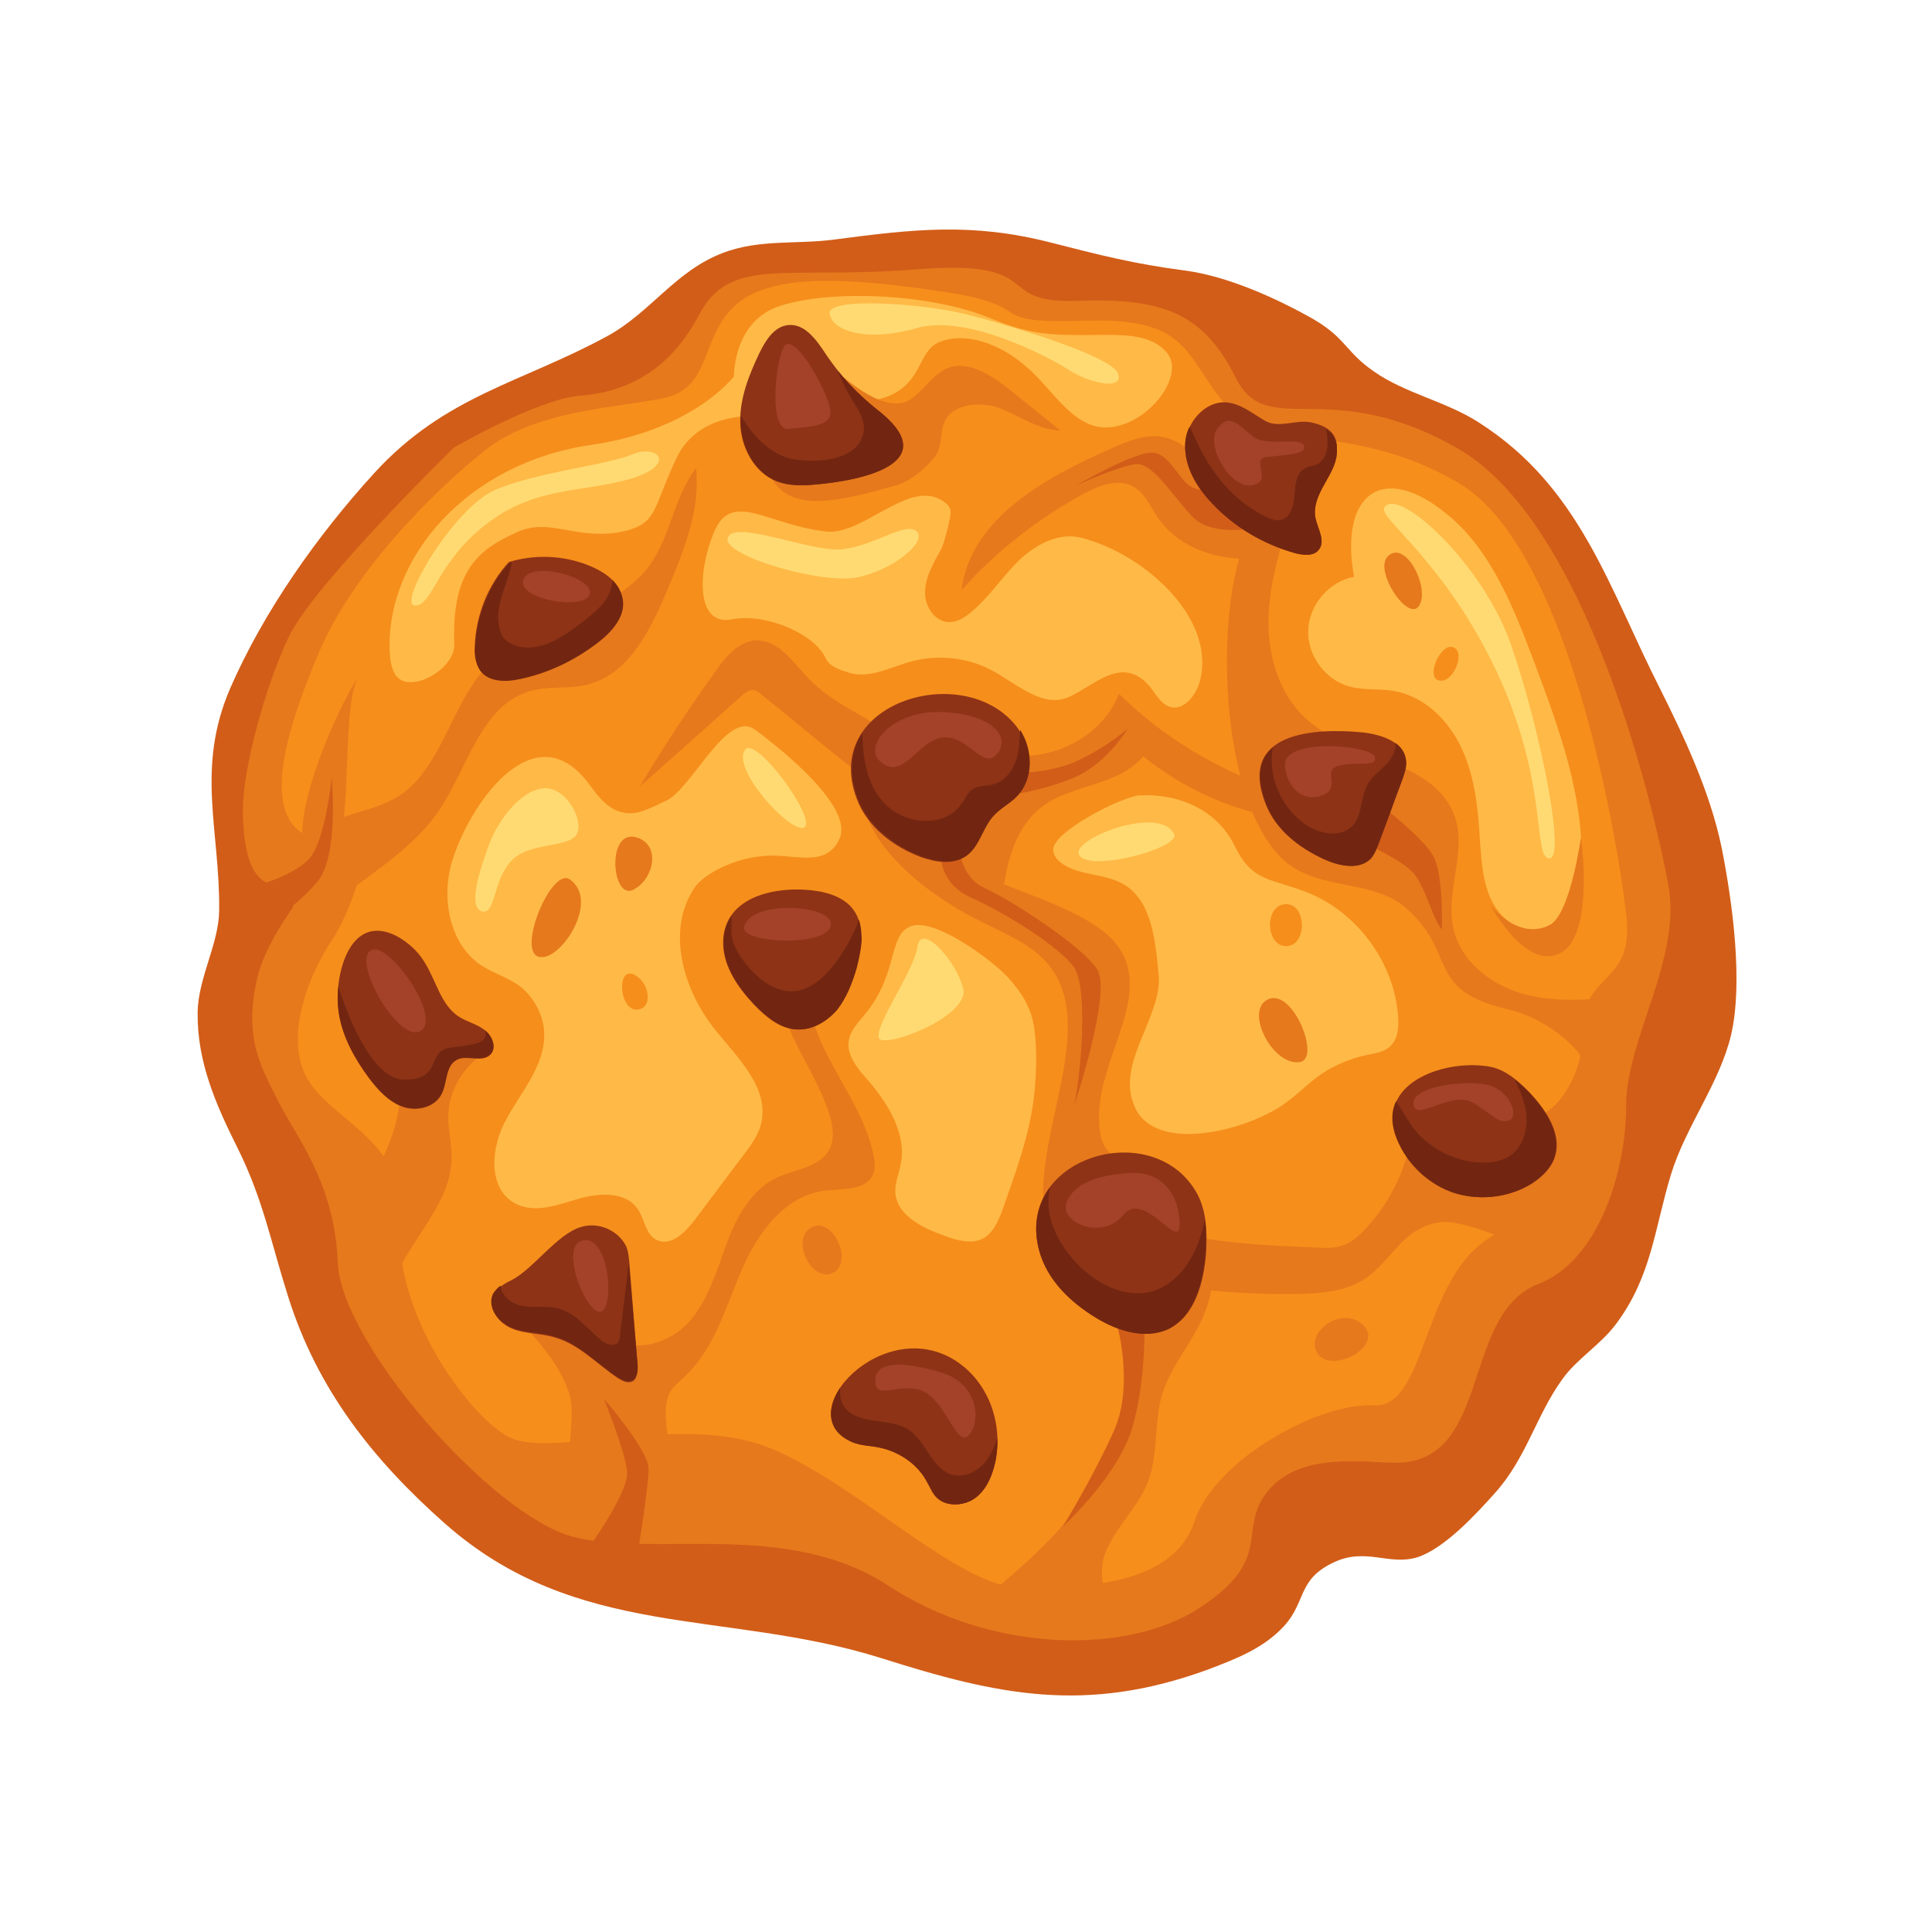 <?xml version="1.0" encoding="utf-8"?>
<!-- Generator: Adobe Illustrator 28.0.0, SVG Export Plug-In . SVG Version: 6.00 Build 0)  -->
<svg version="1.1" id="Layer_1" xmlns="http://www.w3.org/2000/svg" xmlns:xlink="http://www.w3.org/1999/xlink" x="0px" y="0px"
	 viewBox="0 0 350 350" style="enable-background:new 0 0 350 350;" xml:space="preserve">
<style type="text/css">
	.st0{fill:#D25D18;}
	.st1{fill:#E6791C;}
	.st2{fill:#F68E1B;}
	.st3{fill:#FFB947;}
	.st4{fill:#8E3316;}
	.st5{fill:#722611;}
	.st6{fill:#A34229;}
	.st7{fill:#FFDA72;}
</style>
<g>
	<path class="st0" d="M311.9,153.6c2,10.1,3.9,24.4,1.7,33.9c-2.1,8.8-8.2,16.5-10.9,25.3c-3,9.9-3.5,18.4-9.9,27
		c-2.8,3.8-7.2,6.4-9.8,10.1c-4.7,6.5-6.5,14.3-12.2,20.6c-3.4,3.8-9.1,10-14,11.6c-5.1,1.6-9.3-1.8-15.1,0.9
		c-6.7,3.1-5,7.1-9.1,11.6c-3.7,4-8.6,5.9-13.9,7.9c-22,8-37.9,4.6-59-2.1c-28.3-8.9-55.1-3.2-79.1-24.4
		c-13.1-11.6-23.1-24.3-28.4-41.1c-3.2-10.1-4.5-17.5-9.1-26.8c-4-8-7.4-15.7-7.3-24.7c0.1-6.2,3.8-12.4,3.9-18.3
		c0.2-14.6-4.3-25.8,2-40.4c6.1-14,15.8-27.7,26.1-39c12.9-14.1,26.6-16.3,42.2-24.8c7.9-4.3,12.3-11.8,21-15.1
		c6.6-2.5,13.3-1.5,20.1-2.4c14.5-1.9,24.9-3.1,39.1,0.5c9,2.3,15.2,3.9,24.4,5.1c7.7,1,16.6,5,23.3,8.8c6,3.5,5.8,5.9,11,9.5
		c5.7,4,13.1,5.4,19.1,9.3c18.3,11.7,23.5,30,32.7,48.1C305,133.3,309.8,143.4,311.9,153.6z"/>
	<path class="st1" d="M82.2,81.1c0,0-25.4,24.8-29.9,34.3c-4.5,9.5-8.3,24.2-8.3,31.2c0,7,1.3,12.1,4.5,13.4
		c3.2,1.3,14.6-7.6,14.6-7.6s-14,14-16.5,24.8s0.6,15.9,3.8,22.3c3.2,6.4,10.2,14.6,10.8,29.3c0.6,14.6,28,45.8,42.6,49.6
		c14.6,3.8,38.8-3.2,57.2,8.9c18.4,12.1,43.3,12.7,56.6,3.8c13.4-8.9,6.4-14,12.1-21c5.7-7,17-5.2,22.9-5.1
		c17.8,0.2,11.9-26.9,26.1-32.4c10.9-4.2,15.9-20.4,15.9-32.4c0-12.1,10.2-26.7,7.6-40.1c-2.5-13.4-14.6-65.5-38.2-78.9
		c-23.5-13.4-34.3-1.3-40.1-12.7c-5.7-11.4-12.7-14.6-28.6-14c-15.9,0.6-5.1-7.6-29.3-5.7s-33.7-2.5-39.4,8.3
		c-5.7,10.8-14,14-21.6,14.6S82.2,81.1,82.2,81.1z"/>
	<path class="st2" d="M63.1,152.3c5.4-0.5,0.6,12.7-3.2,18.4c-3.8,5.7-8.9,17.8-3.8,25.4c5.1,7.6,17.8,10.8,16.5,26.1
		c-1.3,15.3,12.1,34.3,19.7,38.2c7.6,3.8,31.2-4.5,47.1,1.9c15.9,6.4,34.3,25.4,45.8,25.4c11.4,0,27.4-0.6,31.2-12.1
		c3.8-11.4,22.9-21.6,32.4-21c9.5,0.6,8.6-21.5,20.2-29.8c11.6-8.3,22.4-3.3,18-27.4s9.5-15.9,7.6-31.8
		c-1.9-15.9-10.8-66.8-30.5-78.2c-19.7-11.4-34.3-5.1-42-14c-7.6-8.9-6.4-15.9-25.4-15.3c-19.1,0.6-8.3-2.5-24.8-5.1
		c-16.5-2.5-31.2-3.8-38.2,1.9c-7,5.7-4.5,15.3-13.4,17.2c-8.9,1.9-23.2,2.1-32.6,9.6c-9.4,7.6-23.4,21.5-29.8,36.2
		C51.7,132.6,44.1,154.2,63.1,152.3z"/>
	<path class="st3" d="M156.9,183.5c-1.2,1.5-2.7,2.9-3.1,4.8c-0.6,2.9,1.7,5.4,3.6,7.6c3.6,4.2,6.8,9.5,5.8,14.9
		c-0.3,1.7-1.1,3.4-1,5.2c0.2,4.1,4.8,6.4,8.7,7.8c2.4,0.9,5.1,1.7,7.3,0.5c1.7-1,2.6-3,3.3-4.8c2.4-6.9,4.9-13.4,5.8-20.7
		c0.5-4.1,0.8-11.4-0.6-15.3c-0.8-2.3-2.2-4.3-3.8-6.1c-2.4-2.9-13.5-11.3-17.9-9.6C160.9,169.3,162.8,176.1,156.9,183.5z"/>
	<path class="st3" d="M190.8,154.1c0.1,1.1,1,2,2,2.6c3.1,1.9,7.2,1.6,10.4,3.3c5.5,2.9,6.1,10.4,6.7,16.6
		c0.7,7.8-8.1,16.1-4.2,24.2c3.8,7.9,19.2,4.3,26.5-0.5c2.1-1.4,3.9-3.2,5.9-4.8c2.8-2.2,6.2-3.7,9.6-4.4c1.5-0.3,3.1-0.5,4.2-1.6
		c1.3-1.2,1.5-3.3,1.4-5.1c-0.6-10.1-7.7-19.6-17.2-23c-6.6-2.4-9.4-1.9-12.5-8.3c-3.1-6.3-10-9.4-17.1-9
		C203.7,144.1,190.4,150.7,190.8,154.1z"/>
	<path class="st3" d="M125.9,160.7c-5.3,7.7-2.2,18.6,3.7,25.9c4.1,5.1,9.8,10.5,8.3,16.9c-0.5,2.2-2,4.2-3.4,6
		c-2.9,3.9-5.9,7.8-8.8,11.7c-1.7,2.2-4.3,4.7-6.8,3.4c-2-1-2.1-3.8-3.4-5.6c-2.2-3.2-7-2.9-10.8-1.8c-3.7,1.1-7.9,2.7-11.4,0.8
		c-5-2.7-4.4-10.2-1.6-15.2c2.7-5,6.9-9.6,6.9-15.3c0-3.4-1.8-6.8-4.5-8.9c-2.1-1.5-4.7-2.3-6.9-3.7c-6-4-7.4-12.7-5.1-19.5
		c3.5-10.6,15.1-26.6,24.8-13.1c1.6,2.2,3.4,4.4,6,4.9c2.7,0.6,5.2-1,7.7-2.1c4.7-2.1,11.1-16.7,16.2-12.9
		c5.1,3.8,17.8,14,15.3,19.7s-8.9,2.5-14,3.2C133.1,155.5,127.7,158.2,125.9,160.7z"/>
	<path class="st3" d="M149.6,119.3c0.7,1.5,2.7,2.1,4.3,2.6c3.7,1.1,7.5-1.1,11.3-2.1c4.2-1.1,8.7-0.8,12.7,0.8
		c5.2,2.1,10.2,7.8,15.4,5.8c4.8-1.9,10.2-8.4,15.4-1.5c0.9,1.2,1.7,2.6,3.1,3.1c2.7,1,5.1-2.3,5.7-5.1
		c2.5-11.3-10.5-22.7-21.7-25.5c-4.1-1-8.3,1.3-11.4,4.3c-3,3-5.3,6.6-8.6,9.3c-1.1,0.9-2.4,1.7-3.8,1.7c-2.7,0-4.6-3-4.4-5.7
		c0.1-2.7,1.6-5.1,2.9-7.5c0.5-0.9,1.9-6.1,1.7-7.1c-0.3-1.1-1.5-1.8-2.5-2.2c-5.8-2.4-13.7,6.7-19.9,6.1c-10.6-1.1-17.2-7.6-20.4,0
		c-3.2,7.6-3.2,17.2,3.2,15.9C138.8,111,147.7,114.9,149.6,119.3z"/>
	<path class="st3" d="M93.7,96.4c-7.3,3.2-11.9,7.3-11.4,20.4c0.1,4.5-8.3,9.2-10.7,5.4c-0.7-1.2-0.9-2.6-1-3.9
		c-0.8-17.4,14.2-34.5,36.5-37.7c14.5-2.1,24.2-8.9,28-15.3c3.8-6.4,6.4,5.1,6.4,5.1l-2.5,5.1c0,0-12.1-1.9-16.5,7.6
		c-4.5,9.5-3.2,12.1-10.8,13.4C103.9,97.6,99.4,93.8,93.7,96.4z"/>
	<path class="st3" d="M245.3,104.5c-4.5,0.8-8.2,5.1-8.3,9.7c-0.2,4.6,3.2,9.1,7.6,10.2c2.6,0.7,5.3,0.3,8,0.8
		c5.6,1,10,5.5,12.3,10.6s2.9,10.9,3.2,16.5c0.3,3.8,0.5,7.8,2.3,11.2c1.8,3.4,5.7,6,9.4,5.1c4.8-1.2,6.5-7.1,6.7-12
		c0.4-12.6-4.1-24.7-8.5-36.5c-3.6-9.5-7.7-20.3-15.8-26.9C250.3,83.4,242.6,89.7,245.3,104.5z"/>
	<path class="st1" d="M93.5,238.5c4.9-2.8,9.4-6,13.6-9.7c-0.2,4.8,0,10.5,3.9,13.4c4.2,3.1,10.4,1.1,13.9-2.8
		c3.4-3.9,4.9-9.1,6.7-14c1.8-4.9,4.5-9.9,9.2-12.1c3.3-1.5,7.7-1.8,9.4-5c1.1-2,0.7-4.5,0-6.6c-1.7-5.3-4.9-10-7.1-15.1
		c-2.2-5.1-3.3-11.2-0.8-16.2c1.5-3.1,6.1-5.4,8.3-2.7c-5.8,5-5,14.3-1.8,21.2c3.1,6.9,8.1,13.2,9.5,20.7c0.2,1,0.3,2-0.1,3
		c-1.1,3.1-5.4,2.7-8.7,3.1c-7.3,0.8-12.3,7.7-15.2,14.5s-4.9,14.2-10.3,19.2c-0.9,0.9-2,1.7-2.6,2.8c-0.7,1.3-0.8,2.8-0.8,4.3
		c0.2,5.1,1.9,10.2,4.9,14.4c-4.8-6.6-18.2,4.6-21.9-5.5c-1.2-3.4,1-9.2-0.7-13.6C101.1,246.7,97,242.4,93.5,238.5z"/>
	<path class="st1" d="M67,213.6c5.1-7.1,6.9-16.5,4.9-25c-0.2-0.7-0.3-1.4,0.1-2c0.4-0.5,1.1-0.6,1.7-0.7c5.5-0.6,12.3-0.5,14.9,4.4
		c-4.4,2.3-7.4,7.2-7.4,12.1c0,2.5,0.7,5,0.6,7.5c-0.1,9.3-9.6,16.1-11.3,25.3c-1.2-7.6-2.5-15.2-3.7-22.8L67,213.6z"/>
	<path class="st1" d="M76.5,140.2c4.8-6.3,6.7-14.6,12.3-20.1c8.1-8,22.2-8.5,28.9-17.7c3.8-5.3,4.4-12.4,8.4-17.6
		c0.8,7.7-2.3,15.2-5.3,22.3c-3,7.1-6.9,15-14.3,16.9c-3.4,0.9-7.1,0.2-10.5,1.2c-8.9,2.6-11.2,13.8-16.4,21.5
		c-6.6,9.9-18.9,14.5-26.3,23.8c0-7.5-2-15.4,3.8-19.9C63.1,146.1,71,147.7,76.5,140.2z"/>
	<path class="st1" d="M173.4,164.6c8.7,5.2,17.2,6.5,19.5,16.3c3.2,13.7-9.1,33.5-1.3,45.3c1.7,2.6,4.4,4.5,6.5,6.9
		c7.7,8.7,7.1,22.4,1.8,32.7c-5.4,10.3-14.5,18-23.5,25.3c9.5,0.4,19,0.9,28.5,1.3c-4.8-0.4-6.4-7.1-4.5-11.5
		c1.9-4.4,5.7-7.8,7.5-12.3c2-5,1.1-10.7,2.6-15.9c1.7-5.6,6-10,8-15.5c3.8-10.2-2.4-22.9-12.7-26.2c-1.6-0.5-3.4-0.9-4.6-2
		c-1.9-1.6-2.1-4.4-2.1-6.9c0.1-10.9,9.8-21.9,3.4-30.7c-5-6.9-20.7-10.3-28.1-14.5c-7.1-4-13.3-12.5-9.6-20.7
		c-7.9-4.1-9.6,3.7-8.4,9.5C158.2,153.8,166.7,160.6,173.4,164.6z"/>
	<path class="st1" d="M273,182.8c6,1.4,11.4,5.2,14.8,10.3c2-4.3,4.2-8.5,6.6-12.6c-6.1,0.6-12.3,1.2-18.3-0.4
		c-5.9-1.6-11.5-5.9-12.8-11.9c-1.5-6.6,2.4-13.7,0.3-20.1c-3.5-10.5-18.7-10.4-26.9-17.8c-5-4.5-7.1-11.6-6.9-18.4
		c0.2-6.8,2.3-13.3,4.5-19.7c-4.1,2.7-9.5-0.5-12.8-4.2c-3.3-3.6-6.4-8.2-11.2-8.9c-3-0.4-6,0.8-8.9,2.1
		c-12,5.3-25.6,12.7-27.2,25.7c6.3-7.1,13.9-13,22.2-17.5c2.7-1.4,5.9-2.7,8.6-1.4c2.3,1.1,3.3,3.6,4.7,5.7
		c3.3,4.9,9.1,7.2,14.8,7.5c-4,13.3-3.2,42.8,7.3,53.9c6.2,6.5,16.5,3.9,22.8,9.3C264.2,172.8,258.1,179.3,273,182.8z"/>
	<path class="st1" d="M238.5,226c1.6,0.1,3.3,0.2,4.8-0.4c1.6-0.5,2.8-1.7,4-2.9c3.2-3.4,5.6-7.4,7.1-11.8c0.8-2.4,1.5-5.1,3.7-6.3
		c2.2-1.3,4.9-0.5,7.2,0.5c2.3,1,4.7,2.2,7.2,1.8c2.5-0.4,4.6-3.5,3.1-5.5c2.4,3.3,10.8-2.1,11.5-15.5c0.8,7.7,7,28-9.3,39.7
		c-2.6,1.9-2.4,0.7-5.1-0.9c-1.8-1.1-5.5-2.5-9.3-3.2c-3.4-0.6-6.7,0.9-9.2,3.3c-2.4,2.4-4.4,5.3-7.3,7.1c-3.3,2-7.3,2.4-11.1,2.5
		c-8.6,0.2-17.3-0.4-25.8-2c-1-4.5-2.1-9-3.1-13.5C206.9,225.5,235.6,225.8,238.5,226z"/>
	<path class="st1" d="M145.8,122.2c-2.4-2.7-5-6.2-8.7-6.2c-3.2,0.1-5.6,2.9-7.4,5.5c-4.9,6.8-9.5,13.8-13.8,21
		c6.2-5.5,12.4-11,18.5-16.5c0.6-0.5,1.2-1,1.9-1c0.6,0,1.1,0.4,1.6,0.8c8.7,6.9,17.3,14.6,26.6,20.6
		C168,130.4,154.4,131.9,145.8,122.2z"/>
	<path class="st1" d="M233.4,149.1c-0.3,0.4,0.8,0.4,0.7,0c-0.1-0.5-0.7-0.7-1.2-0.7c-9.4-1.4-18.4-5.4-25.8-11.4
		c-4.4,5.4-12.9,5-18.4,9.2c-5.7,4.4-6.8,12.4-7.5,19.6c-3.3-3.6-8.6-5.1-11.9-8.6c-0.4-0.4-0.8-0.9-1-1.5c-0.2-0.8,0.3-1.6,0.7-2.3
		c3.4-5.8,6.1-12.1,8.1-18.5c9,5,21.9,0.4,25.6-9.2c9.1,8.9,20.5,15.4,32.8,18.5C235.6,145.9,233.3,147.3,233.4,149.1z"/>
	<path class="st4" d="M61.4,183.7c0.7,4.3,2.9,8.2,5.5,11.7c1.6,2.1,3.5,4.2,6,5.1c2.5,0.9,5.7,0.2,7-2.1c1.2-2.1,0.7-5.3,2.9-6.4
		c1.8-0.9,4.3,0.5,5.9-0.8c1.4-1.2,0.6-3.5-0.9-4.6c-1.4-1.1-3.3-1.5-4.8-2.5c-3.2-2.2-4-6.5-6.1-9.8c-1.2-2-3-3.6-5-4.7
		C63,165,60.3,177.6,61.4,183.7z"/>
	<path class="st4" d="M115.5,247.2c-0.5-6.2-1-12.4-1.5-18.6c-0.1-1-0.2-2-0.6-2.9c-1.5-2.9-5.1-4.4-8.2-3.4
		c-4.3,1.3-8.5,7.5-12.5,9.6c-1.3,0.6-2.6,1.4-3.3,2.7c-1.1,2.4,0.9,5.1,3.4,6.1c2.4,1,5.2,0.8,7.7,1.6c4.4,1.2,7.7,4.9,11.5,7.4
		c0.8,0.5,1.8,1,2.7,0.5C115.5,249.6,115.5,248.3,115.5,247.2z"/>
	<path class="st4" d="M154.5,261.3c1.5,0.6,3.1,0.6,4.6,0.9c3.7,0.7,7.1,3,8.8,6.2c0.6,1,1,2.2,1.9,3c1.7,1.6,4.8,1.4,6.7,0.1
		c2-1.4,3-3.6,3.6-5.8c1.8-6.8-0.5-14.6-6.4-18.8C160.3,237.4,142.5,256.4,154.5,261.3z"/>
	<path class="st4" d="M252.8,205.4c1.6,4.8,5.4,8.7,10.1,10.5c4.7,1.7,10.2,1.2,14.5-1.4c1.7-1.1,3.3-2.5,4.1-4.4
		c1.8-4.4-1.4-9.1-4.7-12.5c-1.9-1.9-4-3.7-6.6-4.3C262.2,191.7,249.7,195.9,252.8,205.4z"/>
	<path class="st4" d="M131,171c0.1,4.2,2.7,7.9,5.5,10.9c2.2,2.3,4.8,4.5,7.9,4.6c2.8,0.1,5.4-1.5,7.2-3.6c1.7-2.2,2.7-4.8,3.5-7.5
		c1.1-3.8,1.7-8.3-1-11.2c-1.4-1.5-3.5-2.3-5.6-2.7C141.8,160.3,130.9,161.8,131,171z"/>
	<path class="st1" d="M103.2,159.3c-3.3-2.2-9.5,12.7-5.7,14C101.3,174.6,108.9,163.2,103.2,159.3z"/>
	<path class="st1" d="M115.3,151.7c-5.5-1.6-4.5,11.4-0.6,9.5C118.5,159.3,119.8,153,115.3,151.7z"/>
	<path class="st1" d="M247,240.1c-3.8-3.8-10.8,1.3-8.3,5.1C241.3,249,250.8,243.9,247,240.1z"/>
	<path class="st1" d="M235.5,192.4c-5,0.8-10.2-9.5-5.7-11.4C234.3,179.1,239.3,191.8,235.5,192.4z"/>
	<path class="st2" d="M233,163.8c-4,0-3.8,7.6,0,7.6C236.8,171.4,236.8,163.8,233,163.8z"/>
	<path class="st2" d="M263,117.2c-2.2-0.4-4.8,5.7-2.2,6.1C263.5,123.7,265.7,117.6,263,117.2z"/>
	<path class="st2" d="M114.7,176.5c-3-1.2-2.5,6.4,0.6,6.4S117.8,177.8,114.7,176.5z"/>
	<path class="st1" d="M147.1,222.3c-4.1,2.1,0,10.2,3.8,8.3C154.7,228.7,150.9,220.4,147.1,222.3z"/>
	<path class="st1" d="M269.9,163.8c0,0,6.4,12.1,12.7,8.9c6.4-3.2,3.8-21,3.8-21s-1.9,14-5.7,15.9
		C274.8,170.5,269.9,163.8,269.9,163.8z"/>
	<path class="st1" d="M65.1,122.4c-3.9,5.1-0.2,34.6-6.6,34.1C48.4,155.9,61.6,126.9,65.1,122.4z"/>
	<path class="st4" d="M92.2,101.8c-3.8,4.1-6,9.7-6.2,15.3c-0.1,1.4,0.1,3,0.9,4.2c1.5,2.1,4.7,2.1,7.3,1.5
		c5.2-1.1,10.1-3.5,14.3-6.8c2.4-1.9,4.8-4.7,4.2-7.7c-0.4-2.6-2.8-4.4-5.2-5.5c-4.6-2.1-10-2.5-14.9-1.1L92.2,101.8z"/>
	<path class="st5" d="M87.9,186.7c0.6,2.4-2,2.5-6.4,3.1c-4.4,0.7-1.2,5.7-8.2,5.8c-7,0.1-12-16.9-12-16.9l0,0
		c-0.2,1.8-0.1,3.5,0.1,4.9c0.7,4.3,2.9,8.2,5.5,11.7c1.6,2.1,3.5,4.2,6,5.1c2.5,0.9,5.7,0.2,7-2.1c1.2-2.1,0.7-5.3,2.9-6.4
		c1.8-0.9,4.3,0.5,5.9-0.8C90,190.1,89.3,187.8,87.9,186.7z"/>
	<path class="st5" d="M113.9,228.8c-0.5,4.4-1.1,8.9-1.6,13.3c0,0.3-0.1,0.7-0.3,1c-0.7,1-2.3,0.4-3.2-0.4c-2.5-2.1-4.6-4.9-7.8-5.7
		c-2.2-0.5-4.5,0-6.7-0.5c-1.8-0.4-3.5-1.9-3.6-3.6c-0.6,0.4-1,0.9-1.4,1.5c-1.1,2.4,0.9,5.1,3.4,6.1c2.4,1,5.2,0.8,7.7,1.6
		c4.4,1.2,7.7,4.9,11.5,7.4c0.8,0.5,1.8,1,2.7,0.5c0.9-0.5,1-1.8,0.9-2.9C115,241.1,114.4,234.9,113.9,228.8z"/>
	<path class="st5" d="M172.3,267.1c-3.6-1.2-4.5-6-7.7-8.1c-3.6-2.3-9.6-0.7-11.8-4.4c-0.5-0.9-0.7-2-0.6-3.2
		c-2.5,3.7-2.5,7.9,2.3,9.9c1.5,0.6,3.1,0.6,4.6,0.9c3.7,0.7,7.1,3,8.8,6.2c0.6,1,1,2.2,1.9,3c1.7,1.6,4.8,1.4,6.7,0.1
		c2-1.4,3-3.6,3.6-5.8c0.5-1.7,0.6-3.5,0.6-5.3c-0.4,1.4-1,2.7-1.8,3.9C177.5,266.4,174.8,267.9,172.3,267.1z"/>
	<path class="st5" d="M156.1,170.3c0-0.6-0.1-1.2-0.1-1.8c-0.1-0.6-0.2-1.3-0.4-1.9c-1.1,3.1-2.8,6-4.8,8.5c-1.6,2-3.7,3.9-6.3,4.4
		c-3.7,0.6-7.1-2-9.4-4.9c-1.1-1.4-2.1-3-2.5-4.7c-0.2-0.8,0-2.6-0.1-4c-0.9,1.4-1.5,3-1.4,5.1c0.1,4.2,2.7,7.9,5.5,10.9
		c2.2,2.3,4.8,4.5,7.9,4.6c2.8,0.1,5.4-1.5,7.2-3.6c1.7-2.2,2.7-4.8,3.5-7.5C155.6,173.8,156,172,156.1,170.3z"/>
	<path class="st5" d="M111,105.1c-0.1,1.3-0.6,2.5-1.3,3.6c-1.1,1.6-2.7,2.8-4.2,4c-3.4,2.6-7.4,5.4-11.6,4.4
		c-1-0.3-2.1-0.8-2.7-1.6c-0.6-0.8-0.8-1.9-0.9-2.9c-0.4-3.8,2.1-7.7,2.4-10.8c0,0,0,0-0.1,0l-0.3,0.2c-3.8,4.1-6,9.7-6.2,15.3
		c-0.1,1.4,0.1,3,0.9,4.2c1.5,2.1,4.7,2.1,7.3,1.5c5.2-1.1,10.1-3.5,14.3-6.8c2.4-1.9,4.8-4.7,4.2-7.7
		C112.5,107,111.8,106,111,105.1z"/>
	<path class="st5" d="M274.4,195.6c1,2,1.9,4.1,2.1,6.3c0.3,2.9-0.7,6.2-3.3,7.7c-1.3,0.7-2.8,1-4.2,1c-4.3,0.1-8.4-1.7-11.5-4.6
		c-1.8-1.6-3-4.3-4.6-6.5c-0.8,1.7-0.9,3.6-0.2,5.9c1.6,4.8,5.4,8.7,10.1,10.5c4.7,1.7,10.2,1.2,14.5-1.4c1.7-1.1,3.3-2.5,4.1-4.4
		c1.8-4.4-1.4-9.1-4.7-12.5C276,196.9,275.2,196.2,274.4,195.6z"/>
	<path class="st6" d="M94.9,104.8c-1.8,3.6,10.6,5.9,11.9,3C108.1,104.8,96.6,101.5,94.9,104.8z"/>
	<path class="st6" d="M134.8,168c-0.5,2.9,14.9,3.6,15.7-0.3C151.3,163.8,135.7,162.9,134.8,168z"/>
	<path class="st6" d="M67,172.3c-3,2.5,5.5,17,9.3,14.4C80.1,184.1,69.9,169.7,67,172.3z"/>
	<path class="st6" d="M105.1,224.9c-3.6,1.5,1.3,13.6,3.8,12.7C111.5,236.7,110.2,222.7,105.1,224.9z"/>
	<path class="st6" d="M158.6,250.7c0.3,3,5.5-0.8,9.3,1.7c3.8,2.5,5.5,9.8,7.6,7.6c2.1-2.1,2.1-9.3-5.1-11.4
		C163.2,246.5,158.1,246.5,158.6,250.7z"/>
	<path class="st6" d="M256.1,200.3c0.7,2.8,7.2-3,11-0.4c3.8,2.5,4.7,3.8,6.4,3c1.7-0.8,0-5.5-4.2-6.4
		C265,195.6,255.2,196.9,256.1,200.3z"/>
	<path class="st0" d="M182.7,140c0,0,6.8,0.4,12.3-2.1c5.5-2.5,9.3-5.9,9.3-5.9s-3.8,6.4-9.8,8.9c-5.9,2.5-13.1,3.4-13.1,3.4
		L182.7,140z"/>
	<path class="st0" d="M170.4,154.5c0,0-0.4,5.5,5.5,8.1s16.1,8.9,18.7,12.7c2.5,3.8,1.3,18.7,0,25c0,0,6.8-20.4,4.2-24.6
		c-2.5-4.2-15.7-12.7-20.4-14.8c-4.7-2.1-4.7-8.1-4.7-8.1L170.4,154.5z"/>
	<path class="st0" d="M106,281.3c0,0,8.1-11,7.6-14.8c-0.4-3.8-4.2-13.1-4.2-13.1s8.1,9.3,8.1,12.7s-2.1,16.1-2.1,16.1L106,281.3z"
		/>
	<path class="st0" d="M46.6,160.4c0,0,6.4-1.7,9.3-4.7c3-3,4.2-14.8,4.2-14.8s1.3,14-2.5,18.7c-3.8,4.7-10.2,8.5-10.2,8.5
		L46.6,160.4z"/>
	<path class="st0" d="M228.1,95.5c0,0-8.5,2.1-12.3-2.1c-3.8-4.2-7.2-9.8-10.2-9.3c-3,0.4-10.6,3.8-10.6,3.8s10.2-5.9,13.6-5.9
		c3.4,0,5.1,5.5,7.6,6.4c2.5,0.8,8.5,1.3,8.5,1.3L228.1,95.5z"/>
	<path class="st0" d="M246.3,152.3c0,0,7.6,3.4,9.8,5.9c2.1,2.5,3.4,8.1,5.1,10.2c0,0,0.4-10.2-1.7-13.6c-2.1-3.4-9.8-9.3-9.8-9.3
		L246.3,152.3z"/>
	<path class="st0" d="M202.2,239.3c0,0,3.4,11.4-0.4,19.9c-3.8,8.5-9.3,17.4-9.3,17.4s10.2-9.3,12.7-18.2c2.5-8.9,2.1-18.7,2.1-18.7
		L202.2,239.3z"/>
	<g>
		<path class="st4" d="M188.3,226.7c1.4,5.2,5.6,9.2,10.2,12c3.9,2.4,8.9,4,13.1,2.1c4.9-2.3,6.5-8.5,6.9-13.9
			c0.2-3.6,0.1-7.4-1.6-10.6C209.1,202,183.5,209.6,188.3,226.7z"/>
		<path class="st5" d="M218.4,226.8c0.1-1.9,0.1-3.9-0.1-5.8c-0.5,2.1-1.1,4.2-2.1,6.1c-1.5,3-3.9,5.6-7,6.7
			c-5.5,1.8-11.4-1.6-15.1-6c-2.7-3.3-4.5-7-4.1-11.3c0-0.5,0.1-0.9,0.2-1.4c-2.2,3-3.2,7-1.9,11.6c1.5,5.2,5.6,9.2,10.2,12
			c3.9,2.4,8.9,4,13.1,2.1C216.4,238.4,218,232.2,218.4,226.8z"/>
		<path class="st6" d="M193.3,217.6c-1.7,3.9,6.4,7.2,10.2,2.5c3.8-4.7,10.2,6.8,10.2,1.7c0-5.1-3-9.8-9.3-9.3
			C198,213,194.6,214.7,193.3,217.6z"/>
	</g>
	<g>
		<path class="st4" d="M155.2,144.7c1.9,5.1,6.6,8.7,11.7,10.6c2.6,0.9,5.6,1.4,7.9-0.1c2.5-1.7,3-5.2,5.1-7.4
			c1.2-1.3,2.8-2.1,4-3.3c3.4-3.4,3.1-9.5,0-13.2C174.2,119.6,148.7,127.4,155.2,144.7z"/>
		<path class="st5" d="M184.2,137.3c-0.6,2.2-2.1,4.2-4.3,4.8c-1.2,0.3-2.6,0.2-3.6,0.8c-1,0.6-1.4,1.8-2.1,2.7
			c-3,4.4-10.2,3.9-13.9,0c-2.9-3-3.8-7.1-4-11.1c0-0.6-0.1-1.2-0.1-1.7c-2,3.1-2.6,7.1-0.8,11.8c1.9,5.1,6.6,8.7,11.7,10.6
			c2.6,0.9,5.6,1.4,7.9-0.1c2.5-1.7,3-5.2,5.1-7.4c1.2-1.3,2.8-2.1,4-3.3c3.2-3.1,3.1-8.5,0.7-12.2
			C184.7,133.9,184.7,135.7,184.2,137.3z"/>
		<path class="st6" d="M159.4,137.9c-3-2.7,2.1-9.3,11.4-8.9c9.3,0.4,12.3,4.7,9.8,7.6c-2.5,3-5.1-3.4-9.8-3
			C166.2,134.1,163.6,141.7,159.4,137.9z"/>
	</g>
	<g>
		<path class="st4" d="M229.3,145.7c1.8,4.6,5.9,7.8,10.4,9.9c2.8,1.3,6.5,2.1,8.6-0.1c0.8-0.8,1.2-2,1.6-3
			c1.4-3.7,2.7-7.4,4.1-11.1c0.4-1.2,0.9-2.4,0.7-3.7c-0.4-3.3-4.4-4.6-7.7-5C238.1,131.8,224.1,132.6,229.3,145.7z"/>
		<path class="st5" d="M249.9,152.4c1.4-3.7,2.7-7.4,4.1-11.1c0.4-1.2,0.9-2.4,0.7-3.7c-0.2-1.3-0.9-2.3-1.9-3
			c0.1,1.3-0.6,2.7-1.5,3.7c-1.2,1.3-2.8,2.3-3.6,3.9c-1.2,2.2-0.9,5.2-2.5,7.2c-2.2,2.6-6.5,1.7-9.2-0.4c-4.1-3.1-6.4-8.7-5.4-13.6
			c-2.3,2-3.2,5.2-1.2,10.3c1.8,4.6,5.9,7.8,10.4,9.9c2.8,1.3,6.5,2.1,8.6-0.1C249.1,154.6,249.5,153.5,249.9,152.4z"/>
		<path class="st6" d="M232.8,138.3c-0.2,2.6,2.1,7.2,6.4,5.9c4.2-1.3,0-4.7,3.4-5.5c3.4-0.8,7.2,0.4,6.4-1.7
			C248,135,233.2,133.7,232.8,138.3z"/>
	</g>
	<g>
		<path class="st4" d="M242.2,81.3c0-2.2-0.9-4-4.8-4.8c-2.6-0.5-5.7,1.1-8.1-0.2c-2.3-1.3-4.5-3.2-7.1-3.4c-4-0.3-7.3,3.7-7.5,7.7
			c-0.1,4,2.1,7.7,4.9,10.6c4,4.3,9.3,7.4,15,9c1.5,0.4,3.4,0.6,4.3-0.6c1.3-1.6-0.2-3.8-0.6-5.8c-0.4-2.2,0.6-4.3,1.7-6.2
			C241,85.5,242.2,83.5,242.2,81.3z"/>
		<path class="st5" d="M238.6,84.1c-0.7,0.3-1.4,0.3-2.1,0.7c-1.7,0.8-1.9,3.1-2,4.9c-0.1,1.9-0.7,4.1-2.5,4.5
			c-0.9,0.2-1.8-0.2-2.7-0.6c-5.9-2.9-9.8-7.8-12.5-13.6c-0.6-1.2-0.9-2-1.3-2.7c-0.5,1-0.8,2.1-0.8,3.3c-0.1,4,2.1,7.7,4.9,10.6
			c4,4.3,9.3,7.4,15,9c1.5,0.4,3.4,0.6,4.3-0.6c1.3-1.6-0.2-3.8-0.6-5.8c-0.4-2.2,0.6-4.3,1.7-6.2c1.1-1.9,2.3-3.9,2.2-6.1
			c0-1.1-0.2-2.1-1-3c-0.3-0.3-0.7-0.5-1-0.8C240.7,79.9,240.8,83,238.6,84.1z"/>
		<path class="st6" d="M220.5,77.7c-2.2,3.1,2.5,11,6.4,10.2c3.8-0.8-0.4-4.7,2.5-5.1c3-0.4,7.6-0.4,6.8-2.1
			c-0.8-1.7-6.8,0.4-9.3-1.7C224.3,76.9,222.6,74.7,220.5,77.7z"/>
	</g>
	<path class="st3" d="M134.4,76c-2.6-4.8-2.5-17.2,6.4-20.4c8.9-3.2,27.4-2.5,38.2,1.9c6.1,2.5,9.5,3.2,16.5,3.2
		c7,0,12.7-0.6,15.9,3.2c3.2,3.8-2.5,12.1-9.5,13.4c-7,1.3-10.8-6.4-15.9-10.8c-5.1-4.5-11.4-6.4-15.9-4.5
		c-4.5,1.9-2.5,9.5-13.4,10.8C145.8,74.1,138.8,84.3,134.4,76z"/>
	<g>
		<path class="st1" d="M162.4,87.9c3-0.8,6.4-4.2,7.2-5.5c1-1.7,0.7-3.5,1.3-5.4c1.1-3.8,6.4-4.4,10.1-3.1c3.7,1.4,7.1,4,11.1,4.1
			c-3.1-2.5-6.2-5-9.3-7.5c-3.3-2.6-7.6-5.4-11.4-3.7c-3.4,1.6-5.3,6.4-9,6.3c-11.1-0.2-22.6-25.6-24.4-0.7
			C136.4,94.3,146.6,92.4,162.4,87.9z"/>
		<path class="st4" d="M158.9,74.2c-3.6-2.8-6.7-6.2-9.2-9.9c-1.7-2.6-3.9-5.8-7-5.4c-2.5,0.3-4,2.8-5.1,5c-1.9,4-3.6,8.2-3.5,12.7
			c0.1,4.4,2.5,9,6.6,10.6c2.1,0.8,4.5,0.8,6.7,0.6C157.1,87,171,83.6,158.9,74.2z"/>
		<path class="st5" d="M158.9,74.2c-2.6-2.1-5-4.4-7.1-7c0.7,1.9,1.6,3.6,2.6,5.3c1,1.6,2.2,3.3,2.1,5.2c-0.4,5.9-8.7,6.2-12.7,5.5
			c-3.8-0.7-6.8-3.4-9.6-7.9c0,0.4,0,0.9,0,1.3c0.1,4.4,2.5,9,6.6,10.6c2.1,0.8,4.5,0.8,6.7,0.6C157.1,87,171,83.6,158.9,74.2z"/>
		<path class="st6" d="M142.4,62.4c-1.8,1.1-3.4,15.7,0.4,15.3c3.8-0.4,8.1-0.4,7.6-3.4C150.1,71.3,144.6,61.2,142.4,62.4z"/>
	</g>
	<path class="st7" d="M150.3,56.9c0.6,3.2,7,5.1,15.9,2.5c8.9-2.5,23.5,5.1,27.4,7.6c3.8,2.5,10.2,3.8,8.9,0.6
		c-1.3-3.2-20.4-8.9-28-10.8C166.8,55,149.7,53.7,150.3,56.9z"/>
	<path class="st7" d="M250.8,91.9c-1.3,1.9,10.8,9.5,20.4,29.9c9.5,20.4,6.4,33.7,9.5,33.7s-1.9-24.2-7-38.8
		C268.6,102.1,253.3,88.1,250.8,91.9z"/>
	<path class="st1" d="M251.4,100.8c-2.6,2.6,3.8,12.1,5.7,8.9C259.1,106.5,254.6,97.6,251.4,100.8z"/>
	<path class="st7" d="M75.2,109.7c-3.4,0,7-17.8,14.6-21c7.6-3.2,20.4-4.5,24.8-6.4c4.5-1.9,8.3,1.9-0.6,4.5
		c-8.9,2.5-17.2,1.3-26.1,8.3C79,102.1,78.4,109.7,75.2,109.7z"/>
	<path class="st7" d="M195.5,154.9c-1.7-2.8,14.5-9.2,17.2-3.8C213.9,153.6,197.4,158.1,195.5,154.9z"/>
	<path class="st7" d="M135,135.8c-2.7,3.6,8.9,15.9,10.8,14C147.7,147.9,136.9,133.3,135,135.8z"/>
	<path class="st7" d="M131.8,97.6c-0.5,3.2,17.2,8.3,23.5,7c6.4-1.3,12.7-6.4,10.8-8.3c-1.9-1.9-7.6,2.5-13.4,3.2
		C147.1,100.2,132.5,93.8,131.8,97.6z"/>
	<path class="st7" d="M159.2,188c0.6,2.2,16.5-3.8,15.3-8.9c-1.3-5.1-7.6-12.1-8.3-7.6C165.6,175.9,158.6,185.4,159.2,188z"/>
	<path class="st7" d="M98.8,142.8c-3.9,0-8.3,5.1-10.2,10.2c-1.9,5.1-3.8,11.4-1.3,12.1c2.5,0.6,1.9-5.1,5.1-8.9
		c3.2-3.8,10.8-2.5,12.1-5.1C105.8,148.5,102.6,142.8,98.8,142.8z"/>
</g>
</svg>
